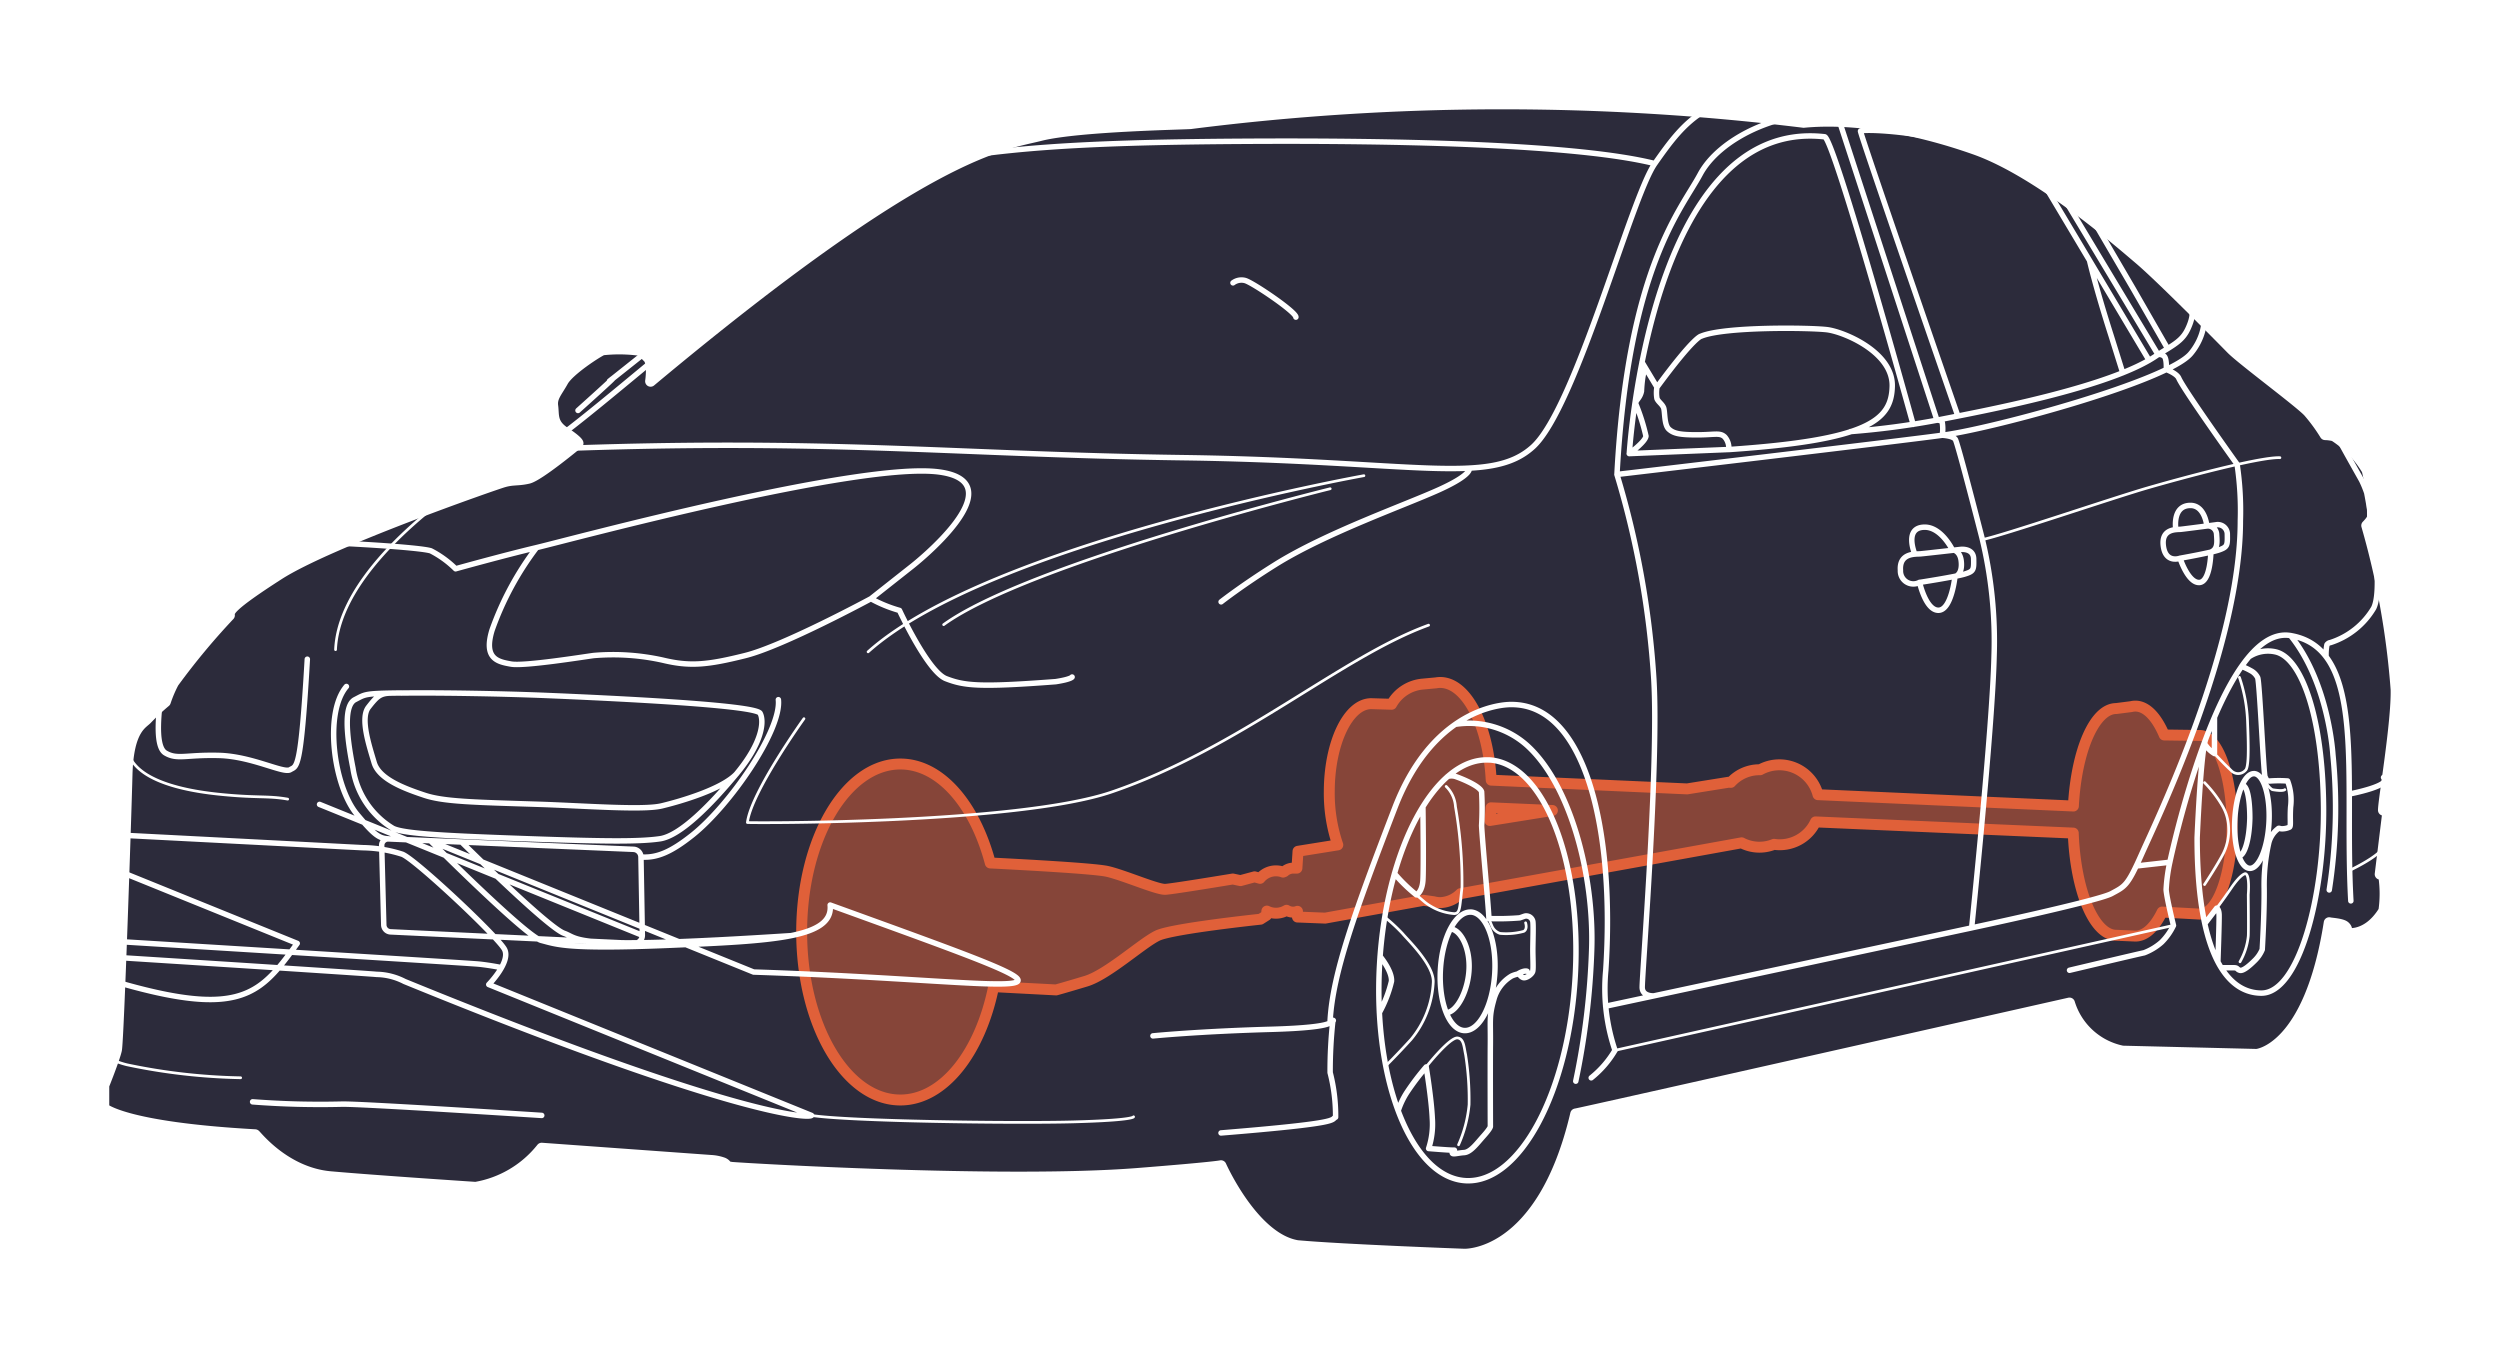 <svg height="124.274" viewBox="0 0 228.763 124.274" width="228.763" xmlns="http://www.w3.org/2000/svg">
  <defs>
    <filter id="_1pt" x="0" y="0" width="228.763" height="124.274" filterUnits="userSpaceOnUse">
      <feOffset dy="3" input="SourceAlpha"/>
      <feGaussianBlur stdDeviation="3" result="blur"/>
      <feFlood flood-opacity="0.161"/>
      <feComposite operator="in" in2="blur"/>
      <feComposite in="SourceGraphic"/>
    </filter>
  </defs>
  <g id="Gruppe_153" data-name="Gruppe 153" transform="translate(-349.835 -555.926)">
    <g transform="matrix(1, 0, 0, 1, 349.83, 555.93)" filter="url(#_1pt)">
      <path
        d="M409.368,587.812s.261-1.679-.224-2.164-.6-.672-1.119-.709a13.956,13.956,0,0,0-3.06,0c-.448.186-3.059,1.865-3.619,2.873s-1.045,1.455-.933,2.276-.112,1.6,1.082,2.388,1.231,1.008,1.231,1.008-3.582,2.985-4.552,3.209-1.381.075-2.276.336-15.969,5.522-20.558,8.469-4.552,3.358-4.515,3.731a63.9,63.9,0,0,0-5.112,6.156,11.611,11.611,0,0,0-.746,1.753,21.358,21.358,0,0,0-1.642,1.53c-.41.485-1.754.858-1.866,5.112s-.784,24.4-.97,25.222-1.157,3.246-1.157,3.246v2.089s1.754,1.754,13.842,2.425c.075,0,2.686,3.47,6.9,3.843s13.283.97,13.283.97a9.843,9.843,0,0,0,6.044-3.582l15.484,1.119a3.91,3.91,0,0,1,1.119.224c.41.187.149.336.784.411s24.811,1.53,37.124.559c7.089-.559,7.649-.709,7.649-.709s2.947,6.641,6.977,7.313c4.029.373,15.26.783,15.26.783s7.126.373,10.223-12.835c.037.037,45.183-10.148,45.183-10.148a6.388,6.388,0,0,0,4.85,4.4l12.275.3s4.813-.373,6.641-12.051c0,.037,1.119.075,1.418.336s.187.522,0,.56,1.94.709,3.582-1.977a10.97,10.97,0,0,0,0-3.134s-.112-.224-.224-.224h-.112l.672-5.485s-.075-.373-.373-.373c0-.9,1.231-8.059,1.157-11.044a73.922,73.922,0,0,0-2.686-15c.037-.037.485-.485.523-.746a17.4,17.4,0,0,0-.485-4.328,9.384,9.384,0,0,0-3.022-3.134,3.77,3.77,0,0,0-.821-.112,15.864,15.864,0,0,0-1.53-2.089c-.784-.858-6.082-4.773-7.052-5.763s-6.417-6.512-8.395-8.191-9.253-8.022-15.073-10.074-11.38-2.873-15.67-2.462a225.955,225.955,0,0,0-56.065.112c0,.05-10.248.2-13.78,1.094S434.74,566.62,409.368,587.812Z"
        data-name="1pt"
        fill="#2c2b3b"
        id="_1pt-2" stroke="#fff" stroke-linecap="round" stroke-linejoin="round"
        stroke-width="1" transform="translate(-349.83 -555.93)"/>
    </g>
    <g id="_45_vorne" data-name="45 vorne" transform="translate(423.188 618.375)">
      <path
        d="M822.111,860.631l-3.251-.045c-.7-1.643-1.63-2.642-2.644-2.642a1.563,1.563,0,0,0-.378.048l-1.376.176c-2,0-3.646,3.879-3.916,8.92l-23.369-1.039a3.652,3.652,0,0,0-5.293-2.281c-.023,0-.046,0-.069,0a3.532,3.532,0,0,0-2.611,1.153l-.212-.009-3.789.608-17.931-.8c-.263-5.029-2.253-8.939-4.671-8.939a2.253,2.253,0,0,0-.376.035L751,855.93a3.618,3.618,0,0,0-2.842,1.846l-1.859-.055c-2.123,0-3.843,3.608-3.843,8.059a14.551,14.551,0,0,0,.779,4.864l-3.64.584-.1,1.542h-.348a1.224,1.224,0,0,0-.8.318l-.117.047a1.887,1.887,0,0,0-2.108.571l-.5-.14-1.293.348-.7-.149s-5.422.9-6.169.945-3.781-1.294-5.323-1.642c-1.177-.266-7.68-.618-10.7-.77-1.416-5.338-4.567-9.055-8.231-9.055-4.987,0-9.029,6.882-9.029,15.372s4.042,15.372,9.029,15.372c3.958,0,7.319-4.338,8.538-10.372l5.715.3s.746-.2,2.736-.8,5.174-3.532,6.567-4.179,9.4-1.492,9.4-1.492l.547-.348.036-.395a1.878,1.878,0,0,0,1.8-.073,1.168,1.168,0,0,0,.6.169,1.13,1.13,0,0,0,.4-.075v.523l2.537.1,9.007-1.629.921.129a2.271,2.271,0,0,0,.594.083,2.748,2.748,0,0,0,1.861-.822l25.72-4.652a3.529,3.529,0,0,0,2.966.139,3.613,3.613,0,0,0,3.8-2.053l23.583,1.024c.2,5.248,1.883,9.35,3.936,9.35l1.754.075c.921,0,1.768-.824,2.443-2.2l3.451.189c1.628,0,2.948-3.658,2.948-8.171S823.739,860.631,822.111,860.631Zm-64.854,6.62,5.614.244-5.721.917C757.2,868.034,757.231,867.646,757.256,867.251Z"
        data-name="Pfad 1307"
        fill="rgba(224,96,57,0.5)"
        id="Pfad_1307" stroke="#e06039" stroke-linecap="round" stroke-linejoin="round"
        stroke-width="1" transform="translate(-694.173 -855.781)"/>
    </g>
    <path
      d="M554.755,766.043a14.127,14.127,0,0,1,.746,4.154c.1,2.487.1,4.129-.2,4.353a.881.881,0,0,1-1.318,0c-.6-.547-1.517-1.542-1.517-1.542m4.627,2.139a1.461,1.461,0,0,0,.671,1.169c.274.05.97.149,1.144,0M551.562,785s1.179-1.791,1.726-2.86a4.778,4.778,0,0,0,.473-2.438,4.157,4.157,0,0,0-.547-1.865,10.614,10.614,0,0,0-1.651-2.164m3.243,16.394a5.962,5.962,0,0,0,.756-2.341c.035-.3,0-3.806,0-3.806s.164-1.816-.259-1.915c0,0-.388-.025-1.289,1.294s-1.348,1.866-1.348,1.866m-73.228-1.219.784.67a4.938,4.938,0,0,0,2.694,1.046c.53-.037.477-.485.7-2.425a40.161,40.161,0,0,0-.6-7.366,2.827,2.827,0,0,0-.849-1.849m3.91,12.089s.149.392.28.69a1.208,1.208,0,0,0,.746.671,6.162,6.162,0,0,0,2.154-.186c.382-.187.178-.784.178-.784M483.3,808.813a11.689,11.689,0,0,0,.964-3.675,26.52,26.52,0,0,0-.317-4.57c-.155-.69-.159-1.456-.73-1.53-.719-.093-2.883,2.649-2.883,2.649m-3.7-.089s.993-.974,2.317-2.429a8.854,8.854,0,0,0,2.033-5.224c.075-1.586-2.313-3.862-2.8-4.449a15.474,15.474,0,0,0-1.644-1.521m88.3-4.271s4.087-1.915,2.905-2.649M497.62,800.169l51.1-11.43m9.738-42.8c-1.866-.075-9.27,1.943-12.089,2.761-3.258.945-13.215,4.343-15.127,4.733M361.462,771.913c-.187,2.985,3.731,4.328,8.32,4.813,3.553.375,4.552.13,6.376.458m20.674-31.712s-15.894,8.805-16.292,18.033m94.1-15.919s-34.276,6.169-45.37,16.118m42.285-14.924s-27.61,6.815-35.37,12.437M423.4,769.823s-4.825,6.716-5.174,9.5c.05.05,24.68.162,33.331-2.791,11.641-3.974,21.043-12.382,29-15.267M359.335,800.381s.3.664,2.12,1.112a55.023,55.023,0,0,0,10.4,1.187m52.235,3.447c3.362.53,18.352.739,23.949.59s5.522-.466,5.522-.466"
      data-name="0,25pt"
      fill="none"
      id="_0_25pt" stroke="#fff" stroke-linecap="round" stroke-linejoin="round" stroke-width="0.25"
      transform="translate(0 -148.133)"/>
    <path
      d="M544.923,651.868s6.455-1.53,6.828-1.6a5.2,5.2,0,0,0,1.6-.97,5.5,5.5,0,0,0,1.082-1.53s-.634-2.574-.671-3.283a15.469,15.469,0,0,1,.336-2.5s4.589-21.827,11.044-20.745c7.028,1.178,4.886,12.849,5.521,24.277m-1.977-1a49.005,49.005,0,0,0,.336-12.387s-.373-6.567-3.88-10.895m-63.988,40.474a9.161,9.161,0,0,0,2.177-2.516,17.651,17.651,0,0,1-.846-7.313c.846-12.686-1.791-24.376-8.656-24.327,0,0-6.915-.249-10.646,9.452s-5.671,15.173-5.92,19.451c.448-.05.249.05.249.05a41.744,41.744,0,0,0-.249,4.726,15.825,15.825,0,0,1,.5,4.079c-.5.249.768.527-10.484,1.443m32.46-4.738a69.468,69.468,0,0,0,1.455-11.977c.249-6.815-1.94-15.223-5.97-18.8a8.006,8.006,0,0,0-6.493-1.878M405.12,665.15s-16.653-1.082-18.295-1.032a80.57,80.57,0,0,1-8.161-.212m36.417-68.937s-4.622,3.681-3.619,2.873-3.022,2.8-3.022,2.8m148.947,30.065c-.461,1.179-.787,9.037-.787,9.037,0,9.968,2.425,14.178,5.858,14.215s5.783-8.842,5.708-17.051-2.015-13.656-4.4-14.178a3.142,3.142,0,0,0-2.416.448m.465,10.7c-.865-.041-1.659,1.865-1.772,4.257s.5,4.365,1.361,4.406,1.659-1.865,1.772-4.257S562.678,633.916,561.813,633.874ZM558.8,651.636s.744,0,1.142,0,.273.149.572.236.92-.46,1.343-.883a3.021,3.021,0,0,0,.7-1.02c0-.075.2-3.234.174-5.6a17.487,17.487,0,0,1,.4-4.054,2.3,2.3,0,0,1,.871-1.393c.075-.1.149,0,.348,0a1.589,1.589,0,0,0,.7-.149c.149-.1.025-.647.1-1.841a4.935,4.935,0,0,0-.273-2.385,11.683,11.683,0,0,0-1.592,0c-.348.025-.348-.149-.473-.373s-.5-8.656-.672-9.079a1.454,1.454,0,0,0-.647-.647,5.516,5.516,0,0,0-.822-.381m-2.175,27.024s.137-3.808.112-4.331-.224-.572-.224-.572l-1.08,1.409m-.024-16.46a2.63,2.63,0,0,0,.905.9v-3.3m2.233,12.665c.467.011.951-1.354,1-3.425,0,0,.046-3-.7-3.041m-68.9-2.309c-4.946-.277-9.438,8.115-10.034,18.745s2.93,19.472,7.875,19.749,9.438-8.115,10.034-18.745S496.758,632.9,491.813,632.62Zm-1.673,13.92c-1.374-.077-2.625,2.286-2.792,5.279s.81,5.481,2.185,5.558,2.625-2.286,2.793-5.279S491.515,646.618,490.14,646.541Zm-2.258,9.2c.965,0,2.094-2.1,2.094-4.261,0-1.965-.919-3.395-1.716-3.395m-4.776,16.638a7.076,7.076,0,0,1,.808-1.7,23.518,23.518,0,0,1,1.754-2.313s.485,2.948.56,4.7a7.14,7.14,0,0,1-.336,2.761s1.828.149,2.2.149,0,0-.037.224.485.037,1.082,0,1.157-.821,1.791-1.53.615-.858.615-.858-.018-5.41,0-7.611-.117-2.45.318-4a3.552,3.552,0,0,1,1.617-2.152,2.5,2.5,0,0,1,.572-.187c.186-.013.224.224.485.323s.808-.286.883-.568,0-1.285.012-2.181.05-2.015,0-2.388a.623.623,0,0,0-.56-.5c-.149-.025-.286.062-.647.174a25.132,25.132,0,0,1-2.811.062c-.075-1.494-.6-7.014-.672-8.507a27.093,27.093,0,0,0,0-3.1c-.187-.56-2.015-1.269-2.389-1.392a1.224,1.224,0,0,0-.722,0m-6.245,21.609a11.291,11.291,0,0,0,1.11-2.868c.075-.933-1.046-2.276-1.046-2.276m1.316-7.582a14.44,14.44,0,0,0,2.006,1.948s.522-.224.6-1.306,0-6.769,0-6.769m9.533,15.069s-.249-.128-.852.245m76.094-16.466s4.05-.771,3.129-1.517M568.4,623.176a4.539,4.539,0,0,1,.075-1.094.461.461,0,0,1,.323-.2,7.133,7.133,0,0,0,3.955-3.159c1.036-2.094-.634-10.546-.634-10.546a9.626,9.626,0,0,0-.46-1.119c-.224-.423-2.786-4.888-2.873-5.348s0-1.06-.109-1.4a.8.8,0,0,0-.364-.457M556,595.454c.963-1.132,1.679-2.985.9-4.515s-4.626-7.574-13.021-12.051-8.171-4.589-20.222-5.373c-5.447-.41-10.82,2.313-12.536,5.522s-6.6,8.544-7.611,27.46c.037,0,26.516-3.126,30-3.619C538.244,602.207,553.878,597.954,556,595.454Zm-32.348-21.939,9.141,28.02s.373-.037.485.224a3.852,3.852,0,0,1,0,1.151s.97.043,1.194.379,2.425,8.955,2.425,8.955a40.032,40.032,0,0,1,1.119,10.932c-.149,6.529-2.052,24.811-2.052,24.811s11.566-2.463,12.8-3.134,1.455-.671,2.761-3.619,9.029-18.879,9.029-30.483a28.83,28.83,0,0,0-.3-5.186s-4.835-6.752-5.335-7.873c-.187-.448-1.143-.795-1.143-.795s.061-1-.2-1.22a.667.667,0,0,0-.56-.149L542.61,578.211m11.491,63.77-3.073.345m-15.06,5.662-33.494,7.168m4.411-.944s-1.015.069-1.064-.733,1.532-20.4,1.064-28.213a82.573,82.573,0,0,0-3.378-18.767m51.526,7.667s2.836-.5,3.582-.765.765-.392.746-1.418a.874.874,0,0,0-1.045-.877s-2.835.373-3.209.41-1.81-.093-1.6,1.53,1.53,1.119,1.53,1.119.727,2.257,1.753,2.22,1.065-2.781,1.065-2.781c.634-.28.577-.857.521-1.659a.792.792,0,0,0-.886-.731s-.177-1.881-1.5-1.881c-1.7,0-1.343,2.183-1.343,2.183m-23.451,4.861s3.243-.5,4.1-.755.875-.387.853-1.4-1.195-.865-1.195-.865-3.243.368-3.67.405-1.95-.105-1.835,1.509a1.183,1.183,0,0,0,1.75,1.1s.572,2.591,1.745,2.554,1.492-3.069,1.492-3.069c.725-.276.6-1.269.56-1.539-.149-.9-.8-.933-.8-.933s-1-2.061-2.518-2.061c-1.942,0-.925,2.434-.925,2.434m-5.869-11.183a73.377,73.377,0,0,0,7.922-1.045c3.719-.746,16.011-2.965,20.222-6.007,1.555-.958,2.251-1.306,2.749-2.4s.5-1.791,0-2.388a33.209,33.209,0,0,0-9.452-8.805l4.427,7.574,3.149,5.484m-1.7,1.068s-9.653-16.2-9.914-16.613-3.507-2.351-8.171-3.433-8.246-1.082-8.32-.933,8.908,26.08,8.908,26.08m12.045-14.25s.538,2.386,1.993,6.938l1.049,3.351m-19.18,4.722s-7.24-26.206-8.1-26.318c-16-1.794-17.872,28.99-17.872,28.99l9.1-.373a1.535,1.535,0,0,0-.373-1.157c-.448-.41-.9-.187-2.5-.187s-2.164-.112-2.612-.522-.336-1.642-.485-1.978-.485-.522-.6-.821a3.124,3.124,0,0,1,0-1.045l-1.37-2.281m-1.167,8.363s1.492-1.082,1.53-1.6a18.058,18.058,0,0,0-.917-2.91c-.1-.373.357-.485.506-1.194,0,0,.077-1.933.412-2.049m7.573,7.384c12.723-.858,14.887-2.649,14.962-5.783s-4.44-5-5.97-5.186-9.4-.3-11.529.6c0,0-.6,0-4.029,4.664m-42.634-27.125c-16.516,1.5-20.1,4.179-24.874,6.716s-19.8,14.327-22.685,16.616-10.348,8.706-11.542,9.1.3.448.249.348c25.57-1,36.863.5,58.105.794s28.107,2.589,32.037-.993,8.955-22.784,11.15-25.918c2.858-4.079,4.868-6.641,13.624-6.778m-13.624,6.778c-6.958-1.741-22.891-2.135-37.914-2.039-15.621.1-22.386.7-29.4,2.089m50.32,27.816s.4.54-2.713,1.958-10.38,3.964-15.021,6.865c-2.985,1.866-4.962,3.413-4.962,3.413m-96.6,6.139a14.461,14.461,0,0,0-.336,1.791c-.187,1.6-.746,5.261.336,5.9s1.866.149,4.888.224,5.932,1.679,6.529,1.306.97.261,1.567-10.111m-15.61,3.47,2.29-.783m14.439,10.6,29.536,11.979L414.2,641.5a.716.716,0,0,0-.686-.7l-22.425-.952a.589.589,0,0,0-.614.6l.191,7.273a.65.65,0,0,0,.619.632l22.272,1.054A.732.732,0,0,0,414.322,648.662Zm50.457-18.82a12.314,12.314,0,0,0,2.612,1.07s2.587,5.6,4.253,6.243,3.011.812,10.049.274c1.415-.221,1.492-.423,1.492-.423m20.477-32.932c.035-.474-4.073-3.246-4.67-3.357a1.3,1.3,0,0,0-1.086.22m-115.162,48.47c-8.457-.213-16.042-.792-16.329,3.12s2.151,4.577,9.315,5.174C376.478,657.7,377.971,655.987,382.746,649.407Zm-10.348,0c-.9.115-3.209,1.4-3.283,3.344-.091,2.361.9,4.131,7.661,4.3m47.733-5.025s8.731,8.731,10.1,9.079,2.239.846,11.74.448,15-.672,14.7-3.681C459.009,655.86,451.2,652.9,424.509,652.03Zm2.836.1s7.835,7.782,9.353,8.329.4,1.542,20.749.219m-27.639,4.47s2.04-2.077,1.443-3.221-8.159-8.244-9.352-8.7a12.342,12.342,0,0,0-3.632-.6s-30.5-1.592-31.938-1.642-1.99-.05-2.736.8-4.481,5.671-4.927,6.467-1.291,3.031-1.092,3.456,4.875.823,5.82.773,1.244-.149,2.338-.2,1.973-.05,4.742.05c0,0,27.993,1.777,29.086,1.89a5.742,5.742,0,0,1,2.537.647C422.594,665.163,429.54,665.444,429.807,665.15Zm-42.372-14.114s-5.634,5.794-6.231,6.354-.6,1.269-.224,2.2c.509,1.272,4.664.97,7.425,1.157s39.475,2.425,40.519,2.537,2.05.319,2.05.319m3.211-38.438a27.844,27.844,0,0,0-4.079,7.562c-.8,2.637.547,2.885,1.741,3.1s6.616-.658,7.562-.783a21.035,21.035,0,0,1,6.318.423c2.487.6,4.079.448,7.562-.423s11.492-5.2,11.492-5.2l3.781-2.985s9.7-7.611,2.487-8.606-33.729,6.169-36.863,6.915-7.413,1.94-7.413,1.94a9.189,9.189,0,0,0-2.263-1.642c-.871-.3-8.182-.842-18.66-1.045-7.731-.149-14.944-.4-15.889-.1a14.3,14.3,0,0,0-2.711,1.579c-.634.112-3.582-2.5-3.582-2.5s-6.156-5.074-6.828-5.9a1.116,1.116,0,0,1-.3-1.119M414.2,641.5c1.454.115,2.774-.463,4.714-2.005,3.43-2.727,8.158-9.6,7.86-12.387M387.248,625.9c-2.065,2.425-1.169,9.139.97,11.7,1.567,1.878,2.009,2.2,2.869,2.24m1.2-13.347c-3.433.037-3.283.112-4.254.609s-.858,2.9-.186,6.274a7.739,7.739,0,0,0,3.656,5.5c1.007.522,5.335.709,12.387.959s10.186.272,12.051,0,4.664-3.124,7.014-5.959,2.537-4.776,2.15-5.522c-.4-.763-13.494-1.383-19.8-1.642C401.053,626.546,395.718,626.459,392.285,626.5Zm-.971.014c-.971.014-1.267.285-2.051,1.292s.075,3.544.522,5.069,2.836,2.393,4.614,2.985,4.527.64,10.385.826c4.178.133,9.589.56,11.305.149s5.559-1.53,6.865-2.947m38.094,23.991s4.237-.418,10.766-.6,5.452-.813,5.452-.813"
      data-name="0,5pt"
      fill="none"
      id="_0_5pt" stroke="#fff" stroke-linecap="round" stroke-linejoin="round" stroke-width="0.5"
      transform="translate(-5.714 -7.157)"/>
  </g>
</svg>
